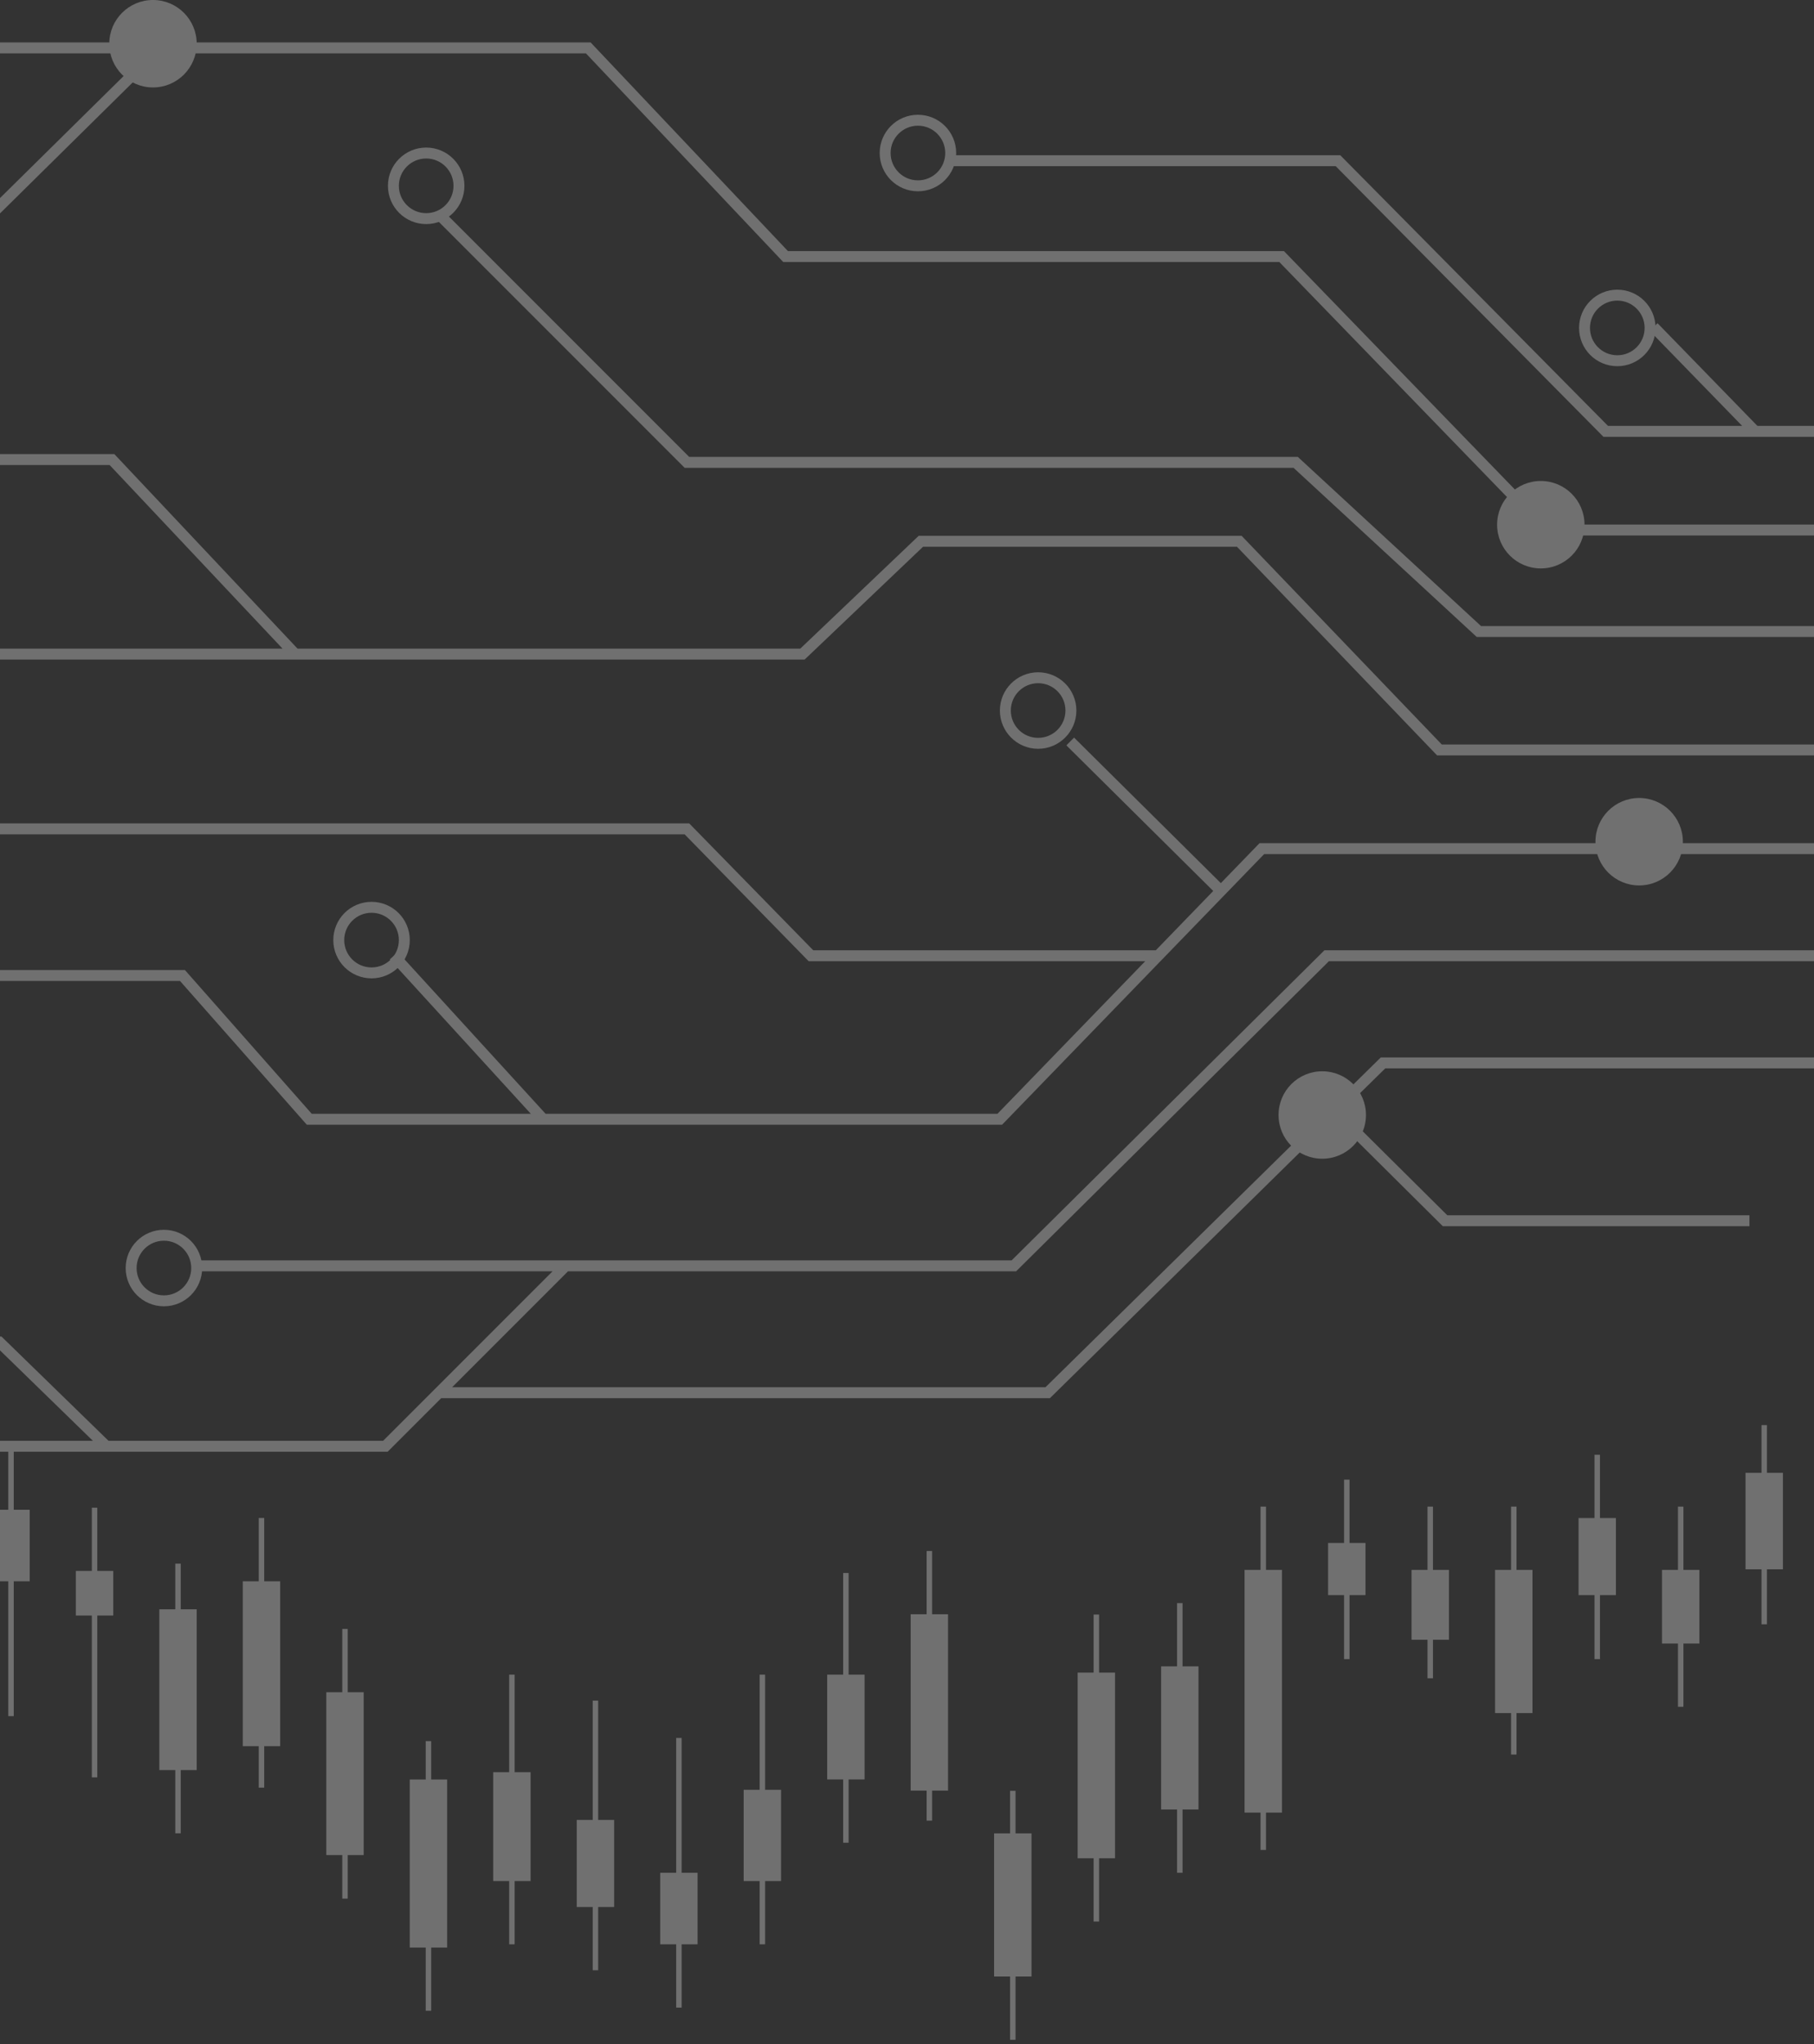 <svg width="166" height="187" viewBox="0 0 166 187" fill="none" xmlns="http://www.w3.org/2000/svg">
<rect x="0" y="0" width="166" height="187" fill="#333333" stroke="none"/>
<g opacity="0.3">
<path d="M161.445 130.367V148.589" stroke="white" stroke-width="0.5" stroke-miterlimit="10"/>
<path d="M161.445 134.733V143.558" stroke="white" stroke-width="3.422" stroke-miterlimit="10"/>
<path d="M153.801 137.825V156.138" stroke="white" stroke-width="0.5" stroke-miterlimit="10"/>
<path d="M153.801 143.611V150.349" stroke="white" stroke-width="3.422" stroke-miterlimit="10"/>
<path d="M146.164 133.08V151.775" stroke="white" stroke-width="0.5" stroke-miterlimit="10"/>
<path d="M146.164 138.87V145.92" stroke="white" stroke-width="3.422" stroke-miterlimit="10"/>
<path d="M138.527 137.825V160.502" stroke="white" stroke-width="0.5" stroke-miterlimit="10"/>
<path d="M138.527 143.611V156.71" stroke="white" stroke-width="3.422" stroke-miterlimit="10"/>
<path d="M130.882 137.825V153.528" stroke="white" stroke-width="0.5" stroke-miterlimit="10"/>
<path d="M130.882 143.611V150.004" stroke="white" stroke-width="3.422" stroke-miterlimit="10"/>
<path d="M123.246 135.356V151.775" stroke="white" stroke-width="0.5" stroke-miterlimit="10"/>
<path d="M123.246 141.147V145.92" stroke="white" stroke-width="3.422" stroke-miterlimit="10"/>
<path d="M115.601 137.825V169.231" stroke="white" stroke-width="0.5" stroke-miterlimit="10"/>
<path d="M115.601 143.611V165.815" stroke="white" stroke-width="3.422" stroke-miterlimit="10"/>
<path d="M107.964 146.652V171.321" stroke="white" stroke-width="0.5" stroke-miterlimit="10"/>
<path d="M107.964 152.437V165.53" stroke="white" stroke-width="3.422" stroke-miterlimit="10"/>
<path d="M100.327 147.696V175.782" stroke="white" stroke-width="0.5" stroke-miterlimit="10"/>
<path d="M100.327 153.007V169.991" stroke="white" stroke-width="3.422" stroke-miterlimit="10"/>
<path d="M92.683 163.823V186.598" stroke="white" stroke-width="0.5" stroke-miterlimit="10"/>
<path d="M92.683 167.715V180.808" stroke="white" stroke-width="3.422" stroke-miterlimit="10"/>
<path d="M85.046 141.883V166.551" stroke="white" stroke-width="0.5" stroke-miterlimit="10"/>
<path d="M85.046 147.669V163.803" stroke="white" stroke-width="3.422" stroke-miterlimit="10"/>
<path d="M77.407 143.896V168.57" stroke="white" stroke-width="0.5" stroke-miterlimit="10"/>
<path d="M77.407 153.195V162.78" stroke="white" stroke-width="3.422" stroke-miterlimit="10"/>
<path d="M69.765 153.195V177.864" stroke="white" stroke-width="0.5" stroke-miterlimit="10"/>
<path d="M69.765 163.727V172.079" stroke="white" stroke-width="3.422" stroke-miterlimit="10"/>
<path d="M62.126 158.986V183.655" stroke="white" stroke-width="0.5" stroke-miterlimit="10"/>
<path d="M62.126 171.32V177.864" stroke="white" stroke-width="3.422" stroke-miterlimit="10"/>
<path d="M54.489 155.568V180.237" stroke="white" stroke-width="0.5" stroke-miterlimit="10"/>
<path d="M54.489 166.483V174.453" stroke="white" stroke-width="3.422" stroke-miterlimit="10"/>
<path d="M46.845 153.195V177.864" stroke="white" stroke-width="0.5" stroke-miterlimit="10"/>
<path d="M46.845 162.117V172.078" stroke="white" stroke-width="3.422" stroke-miterlimit="10"/>
<path d="M39.208 159.275V183.944" stroke="white" stroke-width="0.5" stroke-miterlimit="10"/>
<path d="M39.208 162.786V178.161" stroke="white" stroke-width="3.422" stroke-miterlimit="10"/>
<path d="M31.571 149.014V173.683" stroke="white" stroke-width="0.5" stroke-miterlimit="10"/>
<path d="M31.571 154.805V169.701" stroke="white" stroke-width="3.422" stroke-miterlimit="10"/>
<path d="M23.927 138.864V163.533" stroke="white" stroke-width="0.5" stroke-miterlimit="10"/>
<path d="M23.927 144.655V159.739" stroke="white" stroke-width="3.422" stroke-miterlimit="10"/>
<path d="M16.29 143.041V167.71" stroke="white" stroke-width="0.5" stroke-miterlimit="10"/>
<path d="M16.29 147.216V161.924" stroke="white" stroke-width="3.422" stroke-miterlimit="10"/>
<path d="M8.653 137.923V162.592" stroke="white" stroke-width="0.5" stroke-miterlimit="10"/>
<path d="M8.653 143.708V147.787" stroke="white" stroke-width="3.422" stroke-miterlimit="10"/>
<path d="M1.008 132.321V156.99" stroke="white" stroke-width="0.5" stroke-miterlimit="10"/>
<path d="M1.008 138.112V144.656" stroke="white" stroke-width="3.422" stroke-miterlimit="10"/>
<path d="M173.761 87.429H121.406L92.778 115.799H51.77M18.242 115.799H51.77M51.77 115.799L40.164 127.405M-40.045 132.305H9.731M9.731 132.305H35.264L40.164 127.405M9.731 132.305L-0.07 122.763H-25.087M40.164 127.405H95.873L122.105 101.614M175.825 97.23H126.564L122.105 101.614M122.105 101.614L132.238 111.672H160.092" stroke="white" stroke-miterlimit="10"/>
<path d="M174.019 57.77H135.333L118.569 42.296H62.86L40.164 19.599" stroke="white" stroke-miterlimit="10"/>
<path d="M173.246 68.603H131.722L113.411 49.518H84.267L73.435 59.834H27.011M-169 17.795H-76.153L-34.113 59.834H27.011M27.011 59.834L10.247 42.039H-30.245" stroke="white" stroke-miterlimit="10"/>
<path d="M175.568 48.486H141.524L117.281 23.468H71.889L53.835 4.383H18.759H14.633M-61.45 4.383H14.633M14.633 4.383L-1.357 20.16M-51.65 23.468H-4.71L-1.357 20.16M-1.357 20.16L-11.158 10.831H-36.433" stroke="white" stroke-miterlimit="10"/>
<path d="M177.631 39.459C177.112 39.459 169.009 39.459 160.609 39.459M87.105 14.699H122.438L146.94 39.459C150.605 39.459 155.659 39.459 160.609 39.459M160.609 39.459L151.324 29.916" stroke="white" stroke-miterlimit="10"/>
<path d="M173.504 77.629H115.474L111.727 81.498M-37.982 89.235H16.695L28.301 102.388H49.708M111.727 81.498L97.937 67.829M111.727 81.498L105.98 87.43M105.98 87.43L91.489 102.388H49.708M105.98 87.43H74.209L62.861 75.824H-16.059M49.708 102.388L36.038 87.43" stroke="white" stroke-miterlimit="10"/>
<circle cx="141" cy="47.999" r="4" fill="white"/>
<circle cx="150" cy="76.999" r="4" fill="white"/>
<circle cx="121" cy="101.999" r="4" fill="white"/>
<circle cx="14" cy="3.999" r="4" fill="white"/>
<circle cx="34" cy="85.999" r="3" stroke="white" stroke-miterlimit="10"/>
<circle cx="95" cy="64.999" r="3" stroke="white" stroke-miterlimit="10"/>
<circle cx="84" cy="13.999" r="3" stroke="white" stroke-miterlimit="10"/>
<circle cx="148" cy="29.999" r="3" stroke="white" stroke-miterlimit="10"/>
<circle cx="39" cy="16.999" r="3" stroke="white" stroke-miterlimit="10"/>
<circle cx="15" cy="115.999" r="3" stroke="white" stroke-miterlimit="10"/>
</g>
</svg>

